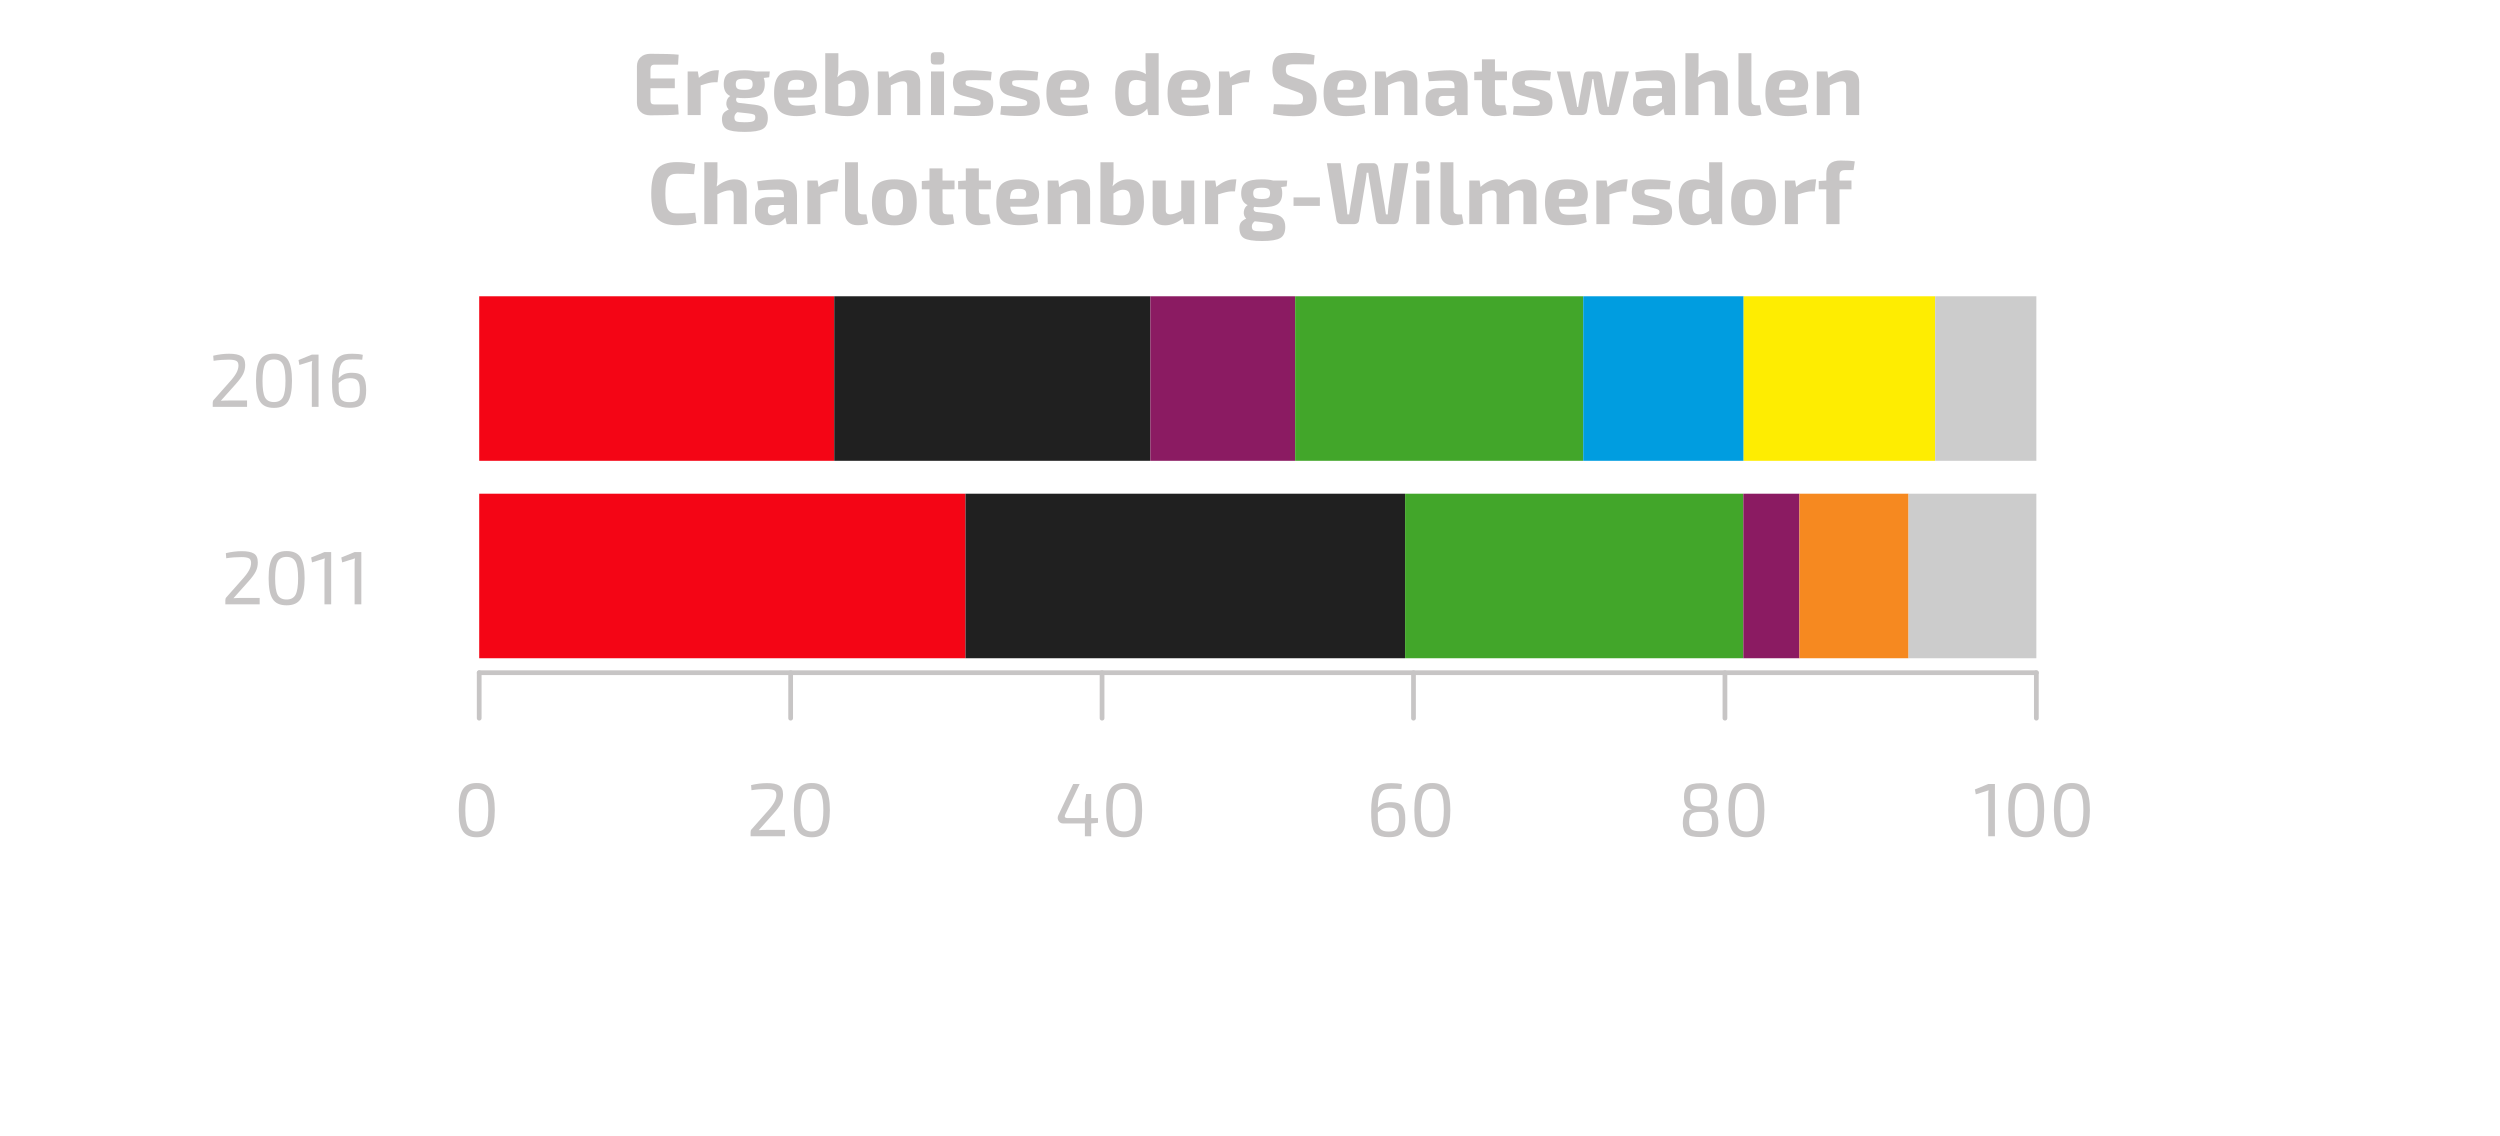 <?xml version="1.0" encoding="UTF-8"?>
<svg xmlns="http://www.w3.org/2000/svg" xmlns:xlink="http://www.w3.org/1999/xlink" width="396pt" height="180pt" viewBox="0 0 396 180" version="1.1">
<defs>
<g>
<symbol overflow="visible" id="glyph0-0">
<path style="stroke:none;" d=""/>
</symbol>
<symbol overflow="visible" id="glyph0-1">
<path style="stroke:none;" d="M 0.797 -7.297 L 0.734 -8.109 C 1.617 -8.316 2.457 -8.422 3.25 -8.422 C 4.125 -8.422 4.766 -8.297 5.172 -8.047 C 5.586 -7.805 5.797 -7.336 5.797 -6.641 C 5.797 -6.117 5.688 -5.641 5.469 -5.203 C 5.25 -4.766 4.863 -4.238 4.312 -3.625 L 1.938 -0.969 C 2.32 -1 2.77 -1.016 3.281 -1.016 L 6.094 -1.016 L 6.094 0 L 0.656 0 L 0.656 -0.656 C 0.656 -0.852 0.707 -1.004 0.812 -1.109 L 3.219 -3.828 C 3.758 -4.41 4.148 -4.922 4.391 -5.359 C 4.629 -5.797 4.742 -6.207 4.734 -6.594 C 4.723 -6.969 4.594 -7.207 4.344 -7.312 C 4.102 -7.426 3.719 -7.484 3.188 -7.484 C 2.383 -7.484 1.586 -7.422 0.797 -7.297 Z M 0.797 -7.297 "/>
</symbol>
<symbol overflow="visible" id="glyph0-2">
<path style="stroke:none;" d="M 1.406 -7.438 C 1.832 -8.102 2.566 -8.438 3.609 -8.438 C 4.66 -8.438 5.398 -8.102 5.828 -7.438 C 6.254 -6.77 6.469 -5.672 6.469 -4.141 C 6.469 -2.609 6.254 -1.508 5.828 -0.844 C 5.398 -0.176 4.66 0.156 3.609 0.156 C 2.566 0.156 1.832 -0.176 1.406 -0.844 C 0.977 -1.508 0.766 -2.609 0.766 -4.141 C 0.766 -5.672 0.977 -6.77 1.406 -7.438 Z M 5.031 -6.75 C 4.758 -7.258 4.285 -7.516 3.609 -7.516 C 2.93 -7.516 2.457 -7.258 2.188 -6.75 C 1.926 -6.25 1.797 -5.379 1.797 -4.141 C 1.797 -2.898 1.926 -2.023 2.188 -1.516 C 2.457 -1.016 2.93 -0.766 3.609 -0.766 C 4.285 -0.766 4.758 -1.016 5.031 -1.516 C 5.301 -2.023 5.438 -2.898 5.438 -4.141 C 5.438 -5.379 5.301 -6.25 5.031 -6.75 Z M 5.031 -6.75 "/>
</symbol>
<symbol overflow="visible" id="glyph0-3">
<path style="stroke:none;" d="M 3.438 0 L 2.375 0 L 2.375 -6.562 C 2.375 -6.844 2.395 -7.082 2.438 -7.281 L 0.406 -6.641 L 0.266 -7.422 L 2.375 -8.281 L 3.438 -8.281 Z M 3.438 0 "/>
</symbol>
<symbol overflow="visible" id="glyph0-4">
<path style="stroke:none;" d="M 5.672 -8.25 L 5.578 -7.469 C 5.223 -7.508 4.703 -7.531 4.016 -7.531 C 3.598 -7.531 3.266 -7.492 3.016 -7.422 C 2.773 -7.348 2.562 -7.203 2.375 -6.984 C 2.195 -6.773 2.066 -6.477 1.984 -6.094 C 1.91 -5.707 1.863 -5.188 1.844 -4.531 C 2.133 -4.852 2.438 -5.078 2.75 -5.203 C 3.07 -5.336 3.469 -5.406 3.938 -5.406 C 4.801 -5.406 5.395 -5.203 5.719 -4.797 C 6.039 -4.398 6.203 -3.691 6.203 -2.672 C 6.203 -2.211 6.172 -1.82 6.109 -1.5 C 6.047 -1.188 5.922 -0.895 5.734 -0.625 C 5.555 -0.363 5.289 -0.172 4.938 -0.047 C 4.582 0.078 4.133 0.141 3.594 0.141 C 3.113 0.141 2.711 0.094 2.391 0 C 2.078 -0.082 1.812 -0.207 1.594 -0.375 C 1.375 -0.551 1.207 -0.805 1.094 -1.141 C 0.977 -1.484 0.898 -1.867 0.859 -2.297 C 0.816 -2.734 0.797 -3.281 0.797 -3.938 C 0.797 -4.707 0.836 -5.359 0.922 -5.891 C 1.016 -6.43 1.141 -6.863 1.297 -7.188 C 1.453 -7.52 1.664 -7.773 1.938 -7.953 C 2.219 -8.141 2.516 -8.266 2.828 -8.328 C 3.141 -8.391 3.535 -8.422 4.016 -8.422 C 4.672 -8.422 5.223 -8.363 5.672 -8.25 Z M 3.594 -0.75 C 4.258 -0.75 4.691 -0.895 4.891 -1.188 C 5.098 -1.488 5.203 -1.984 5.203 -2.672 C 5.203 -3.367 5.094 -3.852 4.875 -4.125 C 4.664 -4.406 4.258 -4.547 3.656 -4.547 C 3.312 -4.547 3.004 -4.488 2.734 -4.375 C 2.473 -4.27 2.176 -4.07 1.844 -3.781 C 1.844 -3.27 1.848 -2.863 1.859 -2.562 C 1.879 -2.27 1.922 -1.988 1.984 -1.719 C 2.055 -1.457 2.156 -1.266 2.281 -1.141 C 2.414 -1.016 2.586 -0.914 2.797 -0.844 C 3.004 -0.781 3.27 -0.75 3.594 -0.75 Z M 3.594 -0.75 "/>
</symbol>
<symbol overflow="visible" id="glyph0-5">
<path style="stroke:none;" d="M 6.859 -2.141 L 5.781 -2.031 L 5.781 0 L 4.781 0 L 4.781 -2.031 L 1.359 -2.031 C 1.023 -2.031 0.773 -2.164 0.609 -2.438 C 0.441 -2.707 0.426 -3 0.562 -3.312 L 2.922 -8.281 L 3.953 -8.281 L 1.641 -3.391 C 1.578 -3.223 1.578 -3.098 1.641 -3.016 C 1.703 -2.93 1.801 -2.891 1.938 -2.891 L 4.781 -2.891 L 4.781 -5.328 L 4.969 -6.703 L 5.781 -6.703 L 5.781 -2.891 L 6.859 -2.891 Z M 6.859 -2.141 "/>
</symbol>
<symbol overflow="visible" id="glyph0-6">
<path style="stroke:none;" d="M 2.203 -4.266 L 2.203 -4.312 C 1.41 -4.406 1.016 -5.039 1.016 -6.219 C 1.016 -7 1.195 -7.555 1.562 -7.891 C 1.938 -8.234 2.629 -8.406 3.641 -8.406 C 4.66 -8.406 5.352 -8.238 5.719 -7.906 C 6.094 -7.57 6.281 -7.008 6.281 -6.219 C 6.281 -5.039 5.883 -4.406 5.094 -4.312 L 5.094 -4.266 C 5.594 -4.223 5.941 -4.016 6.141 -3.641 C 6.348 -3.273 6.453 -2.75 6.453 -2.062 C 6.453 -1.281 6.258 -0.723 5.875 -0.391 C 5.488 -0.055 4.742 0.113 3.641 0.125 C 2.566 0.125 1.828 -0.039 1.422 -0.375 C 1.023 -0.707 0.828 -1.27 0.828 -2.062 C 0.828 -2.75 0.93 -3.273 1.141 -3.641 C 1.348 -4.016 1.703 -4.223 2.203 -4.266 Z M 4.984 -7.25 C 4.773 -7.445 4.332 -7.547 3.656 -7.547 C 2.988 -7.547 2.539 -7.445 2.312 -7.25 C 2.094 -7.051 1.984 -6.676 1.984 -6.125 C 1.984 -5.551 2.094 -5.172 2.312 -4.984 C 2.531 -4.805 2.984 -4.719 3.672 -4.719 C 4.359 -4.719 4.801 -4.805 5 -4.984 C 5.207 -5.172 5.312 -5.551 5.312 -6.125 C 5.312 -6.676 5.203 -7.051 4.984 -7.25 Z M 3.672 -3.875 C 2.922 -3.863 2.426 -3.754 2.188 -3.547 C 1.945 -3.336 1.828 -2.914 1.828 -2.281 C 1.828 -1.707 1.945 -1.316 2.188 -1.109 C 2.438 -0.898 2.926 -0.797 3.656 -0.797 C 4.375 -0.797 4.852 -0.898 5.094 -1.109 C 5.332 -1.316 5.453 -1.707 5.453 -2.281 C 5.453 -2.938 5.336 -3.363 5.109 -3.562 C 4.879 -3.77 4.398 -3.875 3.672 -3.875 Z M 3.672 -3.875 "/>
</symbol>
<symbol overflow="visible" id="glyph1-0">
<path style="stroke:none;" d=""/>
</symbol>
<symbol overflow="visible" id="glyph1-1">
<path style="stroke:none;" d="M 7.406 -1.672 L 7.5 -0.094 C 6.625 0 5.133 0.047 3.031 0.047 C 2.383 0.047 1.867 -0.129 1.484 -0.484 C 1.098 -0.836 0.898 -1.312 0.891 -1.906 L 0.891 -7.75 C 0.898 -8.352 1.098 -8.828 1.484 -9.172 C 1.867 -9.523 2.383 -9.703 3.031 -9.703 C 5.133 -9.703 6.625 -9.656 7.5 -9.562 L 7.406 -7.984 L 3.703 -7.984 C 3.461 -7.984 3.289 -7.926 3.188 -7.812 C 3.082 -7.695 3.031 -7.516 3.031 -7.266 L 3.031 -5.797 L 6.891 -5.797 L 6.891 -4.25 L 3.031 -4.25 L 3.031 -2.391 C 3.031 -2.129 3.082 -1.941 3.188 -1.828 C 3.289 -1.723 3.461 -1.672 3.703 -1.672 Z M 7.406 -1.672 "/>
</symbol>
<symbol overflow="visible" id="glyph1-2">
<path style="stroke:none;" d="M 5.812 -7.094 L 5.594 -5.188 L 5.047 -5.188 C 4.586 -5.188 3.879 -5.023 2.922 -4.703 L 2.922 0 L 0.859 0 L 0.859 -6.906 L 2.469 -6.906 L 2.641 -5.891 C 3.586 -6.691 4.523 -7.094 5.453 -7.094 Z M 5.812 -7.094 "/>
</symbol>
<symbol overflow="visible" id="glyph1-3">
<path style="stroke:none;" d="M 7.828 -5.984 L 6.953 -5.875 C 7.066 -5.613 7.125 -5.285 7.125 -4.891 C 7.125 -4.086 6.883 -3.516 6.406 -3.172 C 5.926 -2.836 5.082 -2.672 3.875 -2.672 C 3.477 -2.672 3.082 -2.695 2.688 -2.75 C 2.57 -2.594 2.551 -2.422 2.625 -2.234 C 2.695 -2.047 2.852 -1.941 3.094 -1.922 L 5.594 -1.625 C 6.301 -1.539 6.812 -1.332 7.125 -1 C 7.445 -0.676 7.609 -0.195 7.609 0.438 C 7.609 1.312 7.344 1.898 6.812 2.203 C 6.281 2.516 5.332 2.672 3.969 2.672 C 2.551 2.672 1.594 2.523 1.094 2.234 C 0.594 1.941 0.344 1.398 0.344 0.609 C 0.344 0.254 0.422 -0.035 0.578 -0.266 C 0.742 -0.492 1.023 -0.695 1.422 -0.875 C 1.109 -1.188 0.984 -1.566 1.047 -2.016 C 1.109 -2.473 1.312 -2.805 1.656 -3.016 C 0.969 -3.328 0.625 -3.945 0.625 -4.875 C 0.625 -5.688 0.867 -6.258 1.359 -6.594 C 1.848 -6.926 2.691 -7.094 3.891 -7.094 C 4.617 -7.094 5.223 -7.031 5.703 -6.906 L 7.922 -6.906 Z M 3.875 -3.984 C 4.383 -3.984 4.734 -4.047 4.922 -4.172 C 5.109 -4.305 5.203 -4.547 5.203 -4.891 C 5.203 -5.234 5.109 -5.461 4.922 -5.578 C 4.734 -5.703 4.383 -5.766 3.875 -5.766 C 3.363 -5.766 3.008 -5.703 2.812 -5.578 C 2.625 -5.461 2.531 -5.234 2.531 -4.891 C 2.531 -4.547 2.625 -4.305 2.812 -4.172 C 3.008 -4.047 3.363 -3.984 3.875 -3.984 Z M 4.5 -0.266 L 2.766 -0.453 C 2.461 -0.203 2.312 0.062 2.312 0.344 C 2.312 0.688 2.41 0.906 2.609 1 C 2.816 1.094 3.258 1.141 3.938 1.141 C 4.625 1.141 5.078 1.086 5.297 0.984 C 5.516 0.891 5.625 0.688 5.625 0.375 C 5.625 0.133 5.551 -0.016 5.406 -0.078 C 5.27 -0.148 4.969 -0.211 4.5 -0.266 Z M 4.5 -0.266 "/>
</symbol>
<symbol overflow="visible" id="glyph1-4">
<path style="stroke:none;" d="M 5.25 -2.766 L 2.766 -2.766 C 2.828 -2.254 2.973 -1.91 3.203 -1.734 C 3.441 -1.566 3.836 -1.484 4.391 -1.484 C 5.129 -1.484 5.988 -1.535 6.969 -1.641 L 7.172 -0.344 C 6.453 0 5.445 0.172 4.156 0.172 C 2.863 0.172 1.941 -0.109 1.391 -0.672 C 0.836 -1.234 0.562 -2.156 0.562 -3.438 C 0.562 -4.789 0.828 -5.738 1.359 -6.281 C 1.898 -6.82 2.805 -7.094 4.078 -7.094 C 5.223 -7.094 6.051 -6.895 6.562 -6.5 C 7.082 -6.102 7.344 -5.5 7.344 -4.688 C 7.344 -4.039 7.176 -3.555 6.844 -3.234 C 6.52 -2.922 5.988 -2.766 5.25 -2.766 Z M 2.719 -4 L 4.672 -4 C 4.922 -4 5.086 -4.062 5.172 -4.188 C 5.266 -4.312 5.312 -4.488 5.312 -4.719 C 5.312 -5.039 5.227 -5.266 5.062 -5.391 C 4.895 -5.523 4.586 -5.594 4.141 -5.594 C 3.609 -5.594 3.242 -5.484 3.047 -5.266 C 2.859 -5.055 2.75 -4.633 2.719 -4 Z M 2.719 -4 "/>
</symbol>
<symbol overflow="visible" id="glyph1-5">
<path style="stroke:none;" d="M 2.906 -9.797 L 2.906 -7.609 C 2.906 -6.961 2.848 -6.422 2.734 -5.984 C 3.461 -6.723 4.281 -7.094 5.188 -7.094 C 6.082 -7.094 6.727 -6.816 7.125 -6.266 C 7.52 -5.711 7.719 -4.797 7.719 -3.516 C 7.719 -2.328 7.473 -1.414 6.984 -0.781 C 6.504 -0.145 5.625 0.172 4.344 0.172 C 3.781 0.172 3.148 0.125 2.453 0.031 C 1.754 -0.062 1.211 -0.191 0.828 -0.359 L 0.828 -9.797 Z M 2.891 -4.859 L 2.891 -1.5 C 3.367 -1.395 3.836 -1.352 4.297 -1.375 C 4.773 -1.395 5.109 -1.551 5.297 -1.844 C 5.492 -2.145 5.594 -2.695 5.594 -3.5 C 5.594 -4.258 5.508 -4.773 5.344 -5.047 C 5.188 -5.316 4.859 -5.453 4.359 -5.453 C 3.973 -5.453 3.484 -5.254 2.891 -4.859 Z M 2.891 -4.859 "/>
</symbol>
<symbol overflow="visible" id="glyph1-6">
<path style="stroke:none;" d="M 2.531 -6.906 L 2.688 -5.875 C 3.688 -6.688 4.672 -7.094 5.641 -7.094 C 6.266 -7.094 6.742 -6.93 7.078 -6.609 C 7.41 -6.285 7.578 -5.812 7.578 -5.188 L 7.578 0 L 5.516 0 L 5.516 -4.531 C 5.516 -4.844 5.461 -5.055 5.359 -5.172 C 5.266 -5.285 5.094 -5.344 4.844 -5.344 C 4.406 -5.344 3.766 -5.133 2.922 -4.719 L 2.922 0 L 0.859 0 L 0.859 -6.906 Z M 2.531 -6.906 "/>
</symbol>
<symbol overflow="visible" id="glyph1-7">
<path style="stroke:none;" d="M 1.469 -9.953 L 2.391 -9.953 C 2.797 -9.953 3 -9.754 3 -9.359 L 3 -8.594 C 3 -8.195 2.797 -8 2.391 -8 L 1.469 -8 C 1.07 -8 0.875 -8.195 0.875 -8.594 L 0.875 -9.359 C 0.875 -9.754 1.07 -9.953 1.469 -9.953 Z M 2.969 0 L 0.906 0 L 0.906 -6.906 L 2.969 -6.906 Z M 2.969 0 "/>
</symbol>
<symbol overflow="visible" id="glyph1-8">
<path style="stroke:none;" d="M 3.922 -2.562 L 2.203 -3.031 C 1.566 -3.207 1.125 -3.457 0.875 -3.781 C 0.633 -4.102 0.516 -4.551 0.516 -5.125 C 0.516 -5.844 0.734 -6.348 1.172 -6.641 C 1.617 -6.941 2.379 -7.094 3.453 -7.094 C 4.691 -7.07 5.758 -6.984 6.656 -6.828 L 6.516 -5.5 C 5.336 -5.52 4.445 -5.531 3.844 -5.531 C 3.52 -5.531 3.297 -5.523 3.172 -5.516 C 3.047 -5.516 2.922 -5.5 2.797 -5.469 C 2.672 -5.445 2.594 -5.406 2.562 -5.344 C 2.531 -5.281 2.516 -5.188 2.516 -5.062 C 2.516 -5.02 2.516 -4.977 2.516 -4.938 C 2.523 -4.906 2.539 -4.867 2.562 -4.828 C 2.582 -4.797 2.598 -4.77 2.609 -4.75 C 2.617 -4.738 2.645 -4.719 2.688 -4.688 C 2.727 -4.664 2.758 -4.648 2.781 -4.641 C 2.801 -4.641 2.844 -4.625 2.906 -4.594 C 2.969 -4.57 3.016 -4.555 3.047 -4.547 C 3.078 -4.535 3.133 -4.52 3.219 -4.5 C 3.312 -4.477 3.383 -4.461 3.438 -4.453 L 5.188 -3.969 C 5.812 -3.789 6.254 -3.555 6.516 -3.266 C 6.773 -2.973 6.906 -2.535 6.906 -1.953 C 6.906 -1.141 6.664 -0.582 6.188 -0.281 C 5.707 0.008 4.891 0.156 3.734 0.156 C 2.617 0.156 1.586 0.078 0.641 -0.078 L 0.766 -1.422 C 1.109 -1.41 1.906 -1.406 3.156 -1.406 C 3.875 -1.406 4.344 -1.43 4.562 -1.484 C 4.789 -1.547 4.906 -1.691 4.906 -1.922 C 4.906 -1.961 4.898 -2 4.891 -2.031 C 4.891 -2.07 4.879 -2.109 4.859 -2.141 C 4.836 -2.18 4.816 -2.207 4.797 -2.219 C 4.785 -2.238 4.754 -2.258 4.703 -2.281 C 4.66 -2.312 4.629 -2.332 4.609 -2.344 C 4.586 -2.352 4.539 -2.367 4.469 -2.391 C 4.406 -2.422 4.352 -2.441 4.312 -2.453 C 4.281 -2.461 4.219 -2.477 4.125 -2.5 C 4.031 -2.52 3.961 -2.539 3.922 -2.562 Z M 3.922 -2.562 "/>
</symbol>
<symbol overflow="visible" id="glyph1-9">
<path style="stroke:none;" d=""/>
</symbol>
<symbol overflow="visible" id="glyph1-10">
<path style="stroke:none;" d="M 7.469 -9.797 L 7.469 0 L 5.828 0 L 5.656 -1.016 C 4.988 -0.223 4.113 0.172 3.031 0.172 C 2.164 0.172 1.539 -0.133 1.156 -0.75 C 0.77 -1.375 0.578 -2.297 0.578 -3.516 C 0.578 -4.836 0.789 -5.766 1.219 -6.297 C 1.645 -6.828 2.312 -7.094 3.219 -7.094 C 4.102 -7.094 4.848 -6.891 5.453 -6.484 C 5.41 -6.992 5.391 -7.473 5.391 -7.922 L 5.391 -9.797 Z M 5.391 -2.094 L 5.391 -5.297 C 4.766 -5.473 4.273 -5.562 3.922 -5.562 C 3.453 -5.562 3.129 -5.43 2.953 -5.172 C 2.785 -4.91 2.703 -4.363 2.703 -3.531 C 2.703 -2.738 2.785 -2.207 2.953 -1.938 C 3.117 -1.676 3.414 -1.547 3.844 -1.547 C 4.133 -1.547 4.383 -1.582 4.594 -1.656 C 4.801 -1.738 5.066 -1.883 5.391 -2.094 Z M 5.391 -2.094 "/>
</symbol>
<symbol overflow="visible" id="glyph1-11">
<path style="stroke:none;" d="M 4.547 -3.656 L 2.609 -4.344 C 1.891 -4.602 1.375 -4.957 1.062 -5.406 C 0.758 -5.852 0.609 -6.441 0.609 -7.172 C 0.609 -8.234 0.863 -8.941 1.375 -9.297 C 1.895 -9.66 2.805 -9.844 4.109 -9.844 C 5.348 -9.844 6.41 -9.719 7.297 -9.469 L 7.156 -8.016 C 6.344 -8.035 5.332 -8.047 4.125 -8.047 C 3.57 -8.047 3.203 -7.992 3.016 -7.891 C 2.828 -7.797 2.734 -7.555 2.734 -7.172 C 2.734 -6.848 2.801 -6.613 2.938 -6.469 C 3.082 -6.332 3.348 -6.203 3.734 -6.078 L 5.578 -5.453 C 6.316 -5.18 6.836 -4.82 7.141 -4.375 C 7.453 -3.926 7.609 -3.336 7.609 -2.609 C 7.609 -1.523 7.348 -0.785 6.828 -0.391 C 6.305 -0.004 5.375 0.188 4.031 0.188 C 2.938 0.188 1.832 0.062 0.719 -0.188 L 0.844 -1.719 C 2.832 -1.676 3.895 -1.656 4.031 -1.656 C 4.602 -1.656 4.984 -1.711 5.172 -1.828 C 5.359 -1.953 5.453 -2.207 5.453 -2.594 C 5.453 -2.914 5.383 -3.145 5.25 -3.281 C 5.125 -3.414 4.891 -3.539 4.547 -3.656 Z M 4.547 -3.656 "/>
</symbol>
<symbol overflow="visible" id="glyph1-12">
<path style="stroke:none;" d="M 1.031 -5.359 L 0.844 -6.766 C 2.082 -6.984 3.281 -7.094 4.438 -7.094 C 5.375 -7.094 6.062 -6.906 6.5 -6.531 C 6.938 -6.156 7.156 -5.5 7.156 -4.562 L 7.156 0 L 5.516 0 L 5.312 -1.047 C 4.613 -0.234 3.766 0.172 2.766 0.172 C 2.098 0.172 1.551 0 1.125 -0.344 C 0.707 -0.695 0.5 -1.188 0.5 -1.812 L 0.5 -2.516 C 0.5 -3.066 0.688 -3.492 1.062 -3.797 C 1.438 -4.109 1.957 -4.266 2.625 -4.266 L 5.078 -4.266 L 5.078 -4.578 C 5.066 -4.93 4.984 -5.164 4.828 -5.281 C 4.68 -5.406 4.391 -5.469 3.953 -5.469 C 3.18 -5.469 2.207 -5.43 1.031 -5.359 Z M 2.547 -2.359 L 2.547 -2.094 C 2.547 -1.625 2.816 -1.391 3.359 -1.391 C 3.922 -1.391 4.492 -1.613 5.078 -2.062 L 5.078 -3.031 L 3.219 -3.031 C 2.77 -3.02 2.547 -2.797 2.547 -2.359 Z M 2.547 -2.359 "/>
</symbol>
<symbol overflow="visible" id="glyph1-13">
<path style="stroke:none;" d="M 3.547 -5.516 L 3.547 -2.25 C 3.547 -1.988 3.598 -1.805 3.703 -1.703 C 3.816 -1.598 4.016 -1.547 4.297 -1.547 L 5.188 -1.547 L 5.406 -0.109 C 4.875 0.078 4.223 0.172 3.453 0.172 C 2.828 0.172 2.344 0 2 -0.344 C 1.656 -0.695 1.484 -1.188 1.484 -1.812 L 1.484 -5.516 L 0.266 -5.516 L 0.266 -6.828 L 1.484 -6.906 L 1.484 -8.828 L 3.547 -8.828 L 3.547 -6.906 L 5.453 -6.906 L 5.453 -5.516 Z M 3.547 -5.516 "/>
</symbol>
<symbol overflow="visible" id="glyph1-14">
<path style="stroke:none;" d="M 11.641 -6.906 L 9.938 -0.547 C 9.844 -0.18 9.602 0 9.219 0 L 7.609 0 C 7.422 0 7.254 -0.055 7.109 -0.172 C 6.973 -0.285 6.891 -0.438 6.859 -0.625 L 6.156 -4.531 C 6.145 -4.613 6.125 -4.789 6.094 -5.062 C 6.062 -5.332 6.031 -5.547 6 -5.703 L 5.844 -5.703 L 5.672 -4.531 L 4.984 -0.625 C 4.953 -0.438 4.863 -0.285 4.719 -0.172 C 4.582 -0.055 4.422 0 4.234 0 L 2.625 0 C 2.25 0 2.016 -0.18 1.922 -0.547 L 0.219 -6.906 L 2.312 -6.906 L 3.25 -2.422 C 3.344 -1.922 3.398 -1.539 3.422 -1.281 L 3.594 -1.281 C 3.613 -1.414 3.645 -1.609 3.688 -1.859 C 3.727 -2.109 3.758 -2.297 3.781 -2.422 L 4.484 -6.281 C 4.547 -6.695 4.781 -6.906 5.188 -6.906 L 6.656 -6.906 C 6.844 -6.906 7.004 -6.848 7.141 -6.734 C 7.273 -6.617 7.352 -6.461 7.375 -6.266 L 8.062 -2.422 C 8.082 -2.285 8.113 -2.094 8.156 -1.844 C 8.207 -1.594 8.242 -1.406 8.266 -1.281 L 8.422 -1.281 L 8.594 -2.422 L 9.547 -6.906 Z M 11.641 -6.906 "/>
</symbol>
<symbol overflow="visible" id="glyph1-15">
<path style="stroke:none;" d="M 2.938 -9.797 L 2.938 -7.406 C 2.938 -6.926 2.895 -6.445 2.812 -5.969 C 3.77 -6.719 4.711 -7.094 5.641 -7.094 C 6.266 -7.094 6.742 -6.93 7.078 -6.609 C 7.41 -6.285 7.578 -5.812 7.578 -5.188 L 7.578 0 L 5.516 0 L 5.516 -4.531 C 5.516 -4.844 5.461 -5.055 5.359 -5.172 C 5.266 -5.285 5.094 -5.344 4.844 -5.344 C 4.352 -5.344 3.711 -5.133 2.922 -4.719 L 2.922 0 L 0.859 0 L 0.859 -9.797 Z M 2.938 -9.797 "/>
</symbol>
<symbol overflow="visible" id="glyph1-16">
<path style="stroke:none;" d="M 2.922 -9.797 L 2.922 -2.25 C 2.922 -1.781 3.18 -1.547 3.703 -1.547 L 4.266 -1.547 L 4.516 -0.109 C 4.148 0.078 3.598 0.172 2.859 0.172 C 2.242 0.172 1.758 0.004 1.406 -0.328 C 1.051 -0.66 0.875 -1.129 0.875 -1.734 L 0.875 -9.797 Z M 2.922 -9.797 "/>
</symbol>
<symbol overflow="visible" id="glyph1-17">
<path style="stroke:none;" d="M 7.625 -1.812 L 7.812 -0.219 C 6.969 0.039 5.938 0.172 4.719 0.172 C 3.227 0.172 2.176 -0.203 1.562 -0.953 C 0.957 -1.703 0.656 -2.992 0.656 -4.828 C 0.656 -6.672 0.957 -7.961 1.562 -8.703 C 2.176 -9.453 3.227 -9.828 4.719 -9.828 C 5.801 -9.828 6.766 -9.719 7.609 -9.5 L 7.438 -7.906 C 6.676 -7.957 5.77 -7.984 4.719 -7.984 C 4.02 -7.984 3.539 -7.758 3.281 -7.312 C 3.02 -6.875 2.891 -6.047 2.891 -4.828 C 2.891 -3.617 3.02 -2.789 3.281 -2.344 C 3.539 -1.906 4.02 -1.688 4.719 -1.688 C 6.008 -1.688 6.977 -1.727 7.625 -1.812 Z M 7.625 -1.812 "/>
</symbol>
<symbol overflow="visible" id="glyph1-18">
<path style="stroke:none;" d="M 4.109 -7.094 C 5.398 -7.094 6.312 -6.816 6.844 -6.266 C 7.383 -5.711 7.656 -4.77 7.656 -3.438 C 7.656 -2.113 7.383 -1.176 6.844 -0.625 C 6.312 -0.082 5.398 0.188 4.109 0.188 C 2.816 0.188 1.898 -0.082 1.359 -0.625 C 0.828 -1.176 0.562 -2.113 0.562 -3.438 C 0.562 -4.781 0.828 -5.723 1.359 -6.266 C 1.898 -6.816 2.816 -7.094 4.109 -7.094 Z M 4.109 -5.547 C 3.566 -5.547 3.203 -5.406 3.016 -5.125 C 2.828 -4.844 2.734 -4.281 2.734 -3.438 C 2.734 -2.625 2.828 -2.078 3.016 -1.797 C 3.203 -1.516 3.566 -1.375 4.109 -1.375 C 4.641 -1.375 5 -1.516 5.188 -1.797 C 5.383 -2.078 5.484 -2.625 5.484 -3.438 C 5.484 -4.27 5.391 -4.828 5.203 -5.109 C 5.016 -5.398 4.648 -5.547 4.109 -5.547 Z M 4.109 -5.547 "/>
</symbol>
<symbol overflow="visible" id="glyph1-19">
<path style="stroke:none;" d="M 7.406 -6.906 L 7.406 0 L 5.766 0 L 5.609 -0.953 C 4.66 -0.191 3.711 0.188 2.766 0.188 C 1.461 0.188 0.812 -0.453 0.812 -1.734 L 0.812 -6.906 L 2.891 -6.906 L 2.891 -2.359 C 2.879 -2.066 2.926 -1.859 3.031 -1.734 C 3.145 -1.609 3.344 -1.547 3.625 -1.547 C 4.031 -1.547 4.602 -1.738 5.344 -2.125 L 5.344 -6.906 Z M 7.406 -6.906 "/>
</symbol>
<symbol overflow="visible" id="glyph1-20">
<path style="stroke:none;" d="M 4.984 -2.891 L 0.812 -2.891 L 0.812 -4.234 L 4.984 -4.234 Z M 4.984 -2.891 "/>
</symbol>
<symbol overflow="visible" id="glyph1-21">
<path style="stroke:none;" d="M 13.266 -9.656 L 11.734 -0.594 C 11.691 -0.414 11.598 -0.27 11.453 -0.156 C 11.316 -0.051 11.156 0 10.969 0 L 8.922 0 C 8.723 0 8.551 -0.055 8.406 -0.172 C 8.27 -0.285 8.188 -0.43 8.156 -0.609 L 7.109 -6.922 C 7.035 -7.328 6.977 -7.734 6.938 -8.141 L 6.672 -8.141 C 6.672 -8.109 6.648 -7.93 6.609 -7.609 C 6.566 -7.297 6.535 -7.062 6.516 -6.906 L 5.469 -0.609 C 5.445 -0.43 5.363 -0.285 5.219 -0.172 C 5.07 -0.055 4.898 0 4.703 0 L 2.656 0 C 2.469 0 2.301 -0.051 2.156 -0.156 C 2.02 -0.27 1.93 -0.414 1.891 -0.594 L 0.359 -9.656 L 2.547 -9.656 L 3.484 -2.953 C 3.535 -2.535 3.578 -2.066 3.609 -1.547 L 3.891 -1.547 C 3.922 -1.816 3.992 -2.285 4.109 -2.953 L 5.141 -9 C 5.172 -9.195 5.254 -9.352 5.391 -9.469 C 5.523 -9.594 5.691 -9.656 5.891 -9.656 L 7.734 -9.656 C 7.93 -9.656 8.098 -9.594 8.234 -9.469 C 8.367 -9.352 8.453 -9.195 8.484 -9 L 9.516 -2.938 C 9.629 -2.25 9.695 -1.785 9.719 -1.547 L 10.016 -1.547 C 10.047 -2.086 10.086 -2.547 10.141 -2.922 L 11.094 -9.656 Z M 13.266 -9.656 "/>
</symbol>
<symbol overflow="visible" id="glyph1-22">
<path style="stroke:none;" d="M 2.5 -6.906 L 2.641 -5.891 C 3.523 -6.691 4.406 -7.094 5.281 -7.094 C 6.207 -7.094 6.801 -6.723 7.062 -5.984 C 7.875 -6.723 8.711 -7.094 9.578 -7.094 C 10.203 -7.094 10.676 -6.93 11 -6.609 C 11.332 -6.285 11.5 -5.812 11.5 -5.188 L 11.5 0 L 9.438 0 L 9.438 -4.531 C 9.438 -4.832 9.383 -5.039 9.281 -5.156 C 9.176 -5.281 8.984 -5.344 8.703 -5.344 C 8.484 -5.344 8.27 -5.301 8.062 -5.219 C 7.852 -5.133 7.555 -4.973 7.172 -4.734 L 7.172 0 L 5.188 0 L 5.188 -4.531 C 5.188 -4.832 5.125 -5.039 5 -5.156 C 4.883 -5.281 4.695 -5.344 4.438 -5.344 C 4.07 -5.344 3.562 -5.145 2.906 -4.75 L 2.906 0 L 0.859 0 L 0.859 -6.906 Z M 2.5 -6.906 "/>
</symbol>
<symbol overflow="visible" id="glyph1-23">
<path style="stroke:none;" d="M 5.781 -8.562 L 4.484 -8.562 C 4.141 -8.562 3.898 -8.492 3.766 -8.359 C 3.629 -8.234 3.562 -8.004 3.562 -7.672 L 3.562 -6.906 L 5.453 -6.906 L 5.453 -5.516 L 3.562 -5.516 L 3.562 0 L 1.469 0 L 1.469 -5.516 L 0.266 -5.516 L 0.266 -6.828 L 1.469 -6.906 L 1.469 -7.953 C 1.469 -9.367 2.223 -10.078 3.734 -10.078 C 4.711 -10.078 5.461 -10.031 5.984 -9.938 Z M 5.781 -8.562 "/>
</symbol>
</g>
</defs>
<g id="surface266">
<path style=" stroke:none;fill-rule:nonzero;fill:rgb(95.686%,1.961%,8.235%);fill-opacity:1;" d="M 75.906 104.266 L 152.938 104.266 L 152.938 78.203 L 75.906 78.203 Z M 75.906 104.266 "/>
<path style=" stroke:none;fill-rule:nonzero;fill:rgb(12.549%,12.549%,12.549%);fill-opacity:1;" d="M 152.938 104.266 L 222.562 104.266 L 222.562 78.203 L 152.938 78.203 Z M 152.938 104.266 "/>
<path style=" stroke:none;fill-rule:nonzero;fill:rgb(25.882%,65.098%,16.471%);fill-opacity:1;" d="M 222.566 104.266 L 276.145 104.266 L 276.145 78.203 L 222.566 78.203 Z M 222.566 104.266 "/>
<path style=" stroke:none;fill-rule:nonzero;fill:rgb(54.51%,10.588%,38.431%);fill-opacity:1;" d="M 276.145 104.266 L 285.031 104.266 L 285.031 78.203 L 276.145 78.203 Z M 276.145 104.266 "/>
<path style=" stroke:none;fill-rule:nonzero;fill:rgb(96.471%,53.725%,12.549%);fill-opacity:1;" d="M 285.031 104.266 L 302.312 104.266 L 302.312 78.203 L 285.031 78.203 Z M 285.031 104.266 "/>
<path style=" stroke:none;fill-rule:nonzero;fill:rgb(80%,80%,80%);fill-opacity:1;" d="M 302.312 104.266 L 322.559 104.266 L 322.559 78.203 L 302.312 78.203 Z M 302.312 104.266 "/>
<path style=" stroke:none;fill-rule:nonzero;fill:rgb(95.686%,1.961%,8.235%);fill-opacity:1;" d="M 75.906 72.992 L 132.145 72.992 L 132.145 46.93 L 75.906 46.93 Z M 75.906 72.992 "/>
<path style=" stroke:none;fill-rule:nonzero;fill:rgb(12.549%,12.549%,12.549%);fill-opacity:1;" d="M 132.145 72.992 L 182.215 72.992 L 182.215 46.93 L 132.145 46.93 Z M 132.145 72.992 "/>
<path style=" stroke:none;fill-rule:nonzero;fill:rgb(54.51%,10.588%,38.431%);fill-opacity:1;" d="M 182.215 72.992 L 205.152 72.992 L 205.152 46.93 L 182.215 46.93 Z M 182.215 72.992 "/>
<path style=" stroke:none;fill-rule:nonzero;fill:rgb(25.882%,65.098%,16.471%);fill-opacity:1;" d="M 205.152 72.992 L 250.785 72.992 L 250.785 46.93 L 205.152 46.93 Z M 205.152 72.992 "/>
<path style=" stroke:none;fill-rule:nonzero;fill:rgb(0%,61.569%,87.843%);fill-opacity:1;" d="M 250.785 72.992 L 276.191 72.992 L 276.191 46.93 L 250.785 46.93 Z M 250.785 72.992 "/>
<path style=" stroke:none;fill-rule:nonzero;fill:rgb(99.608%,92.941%,0.392%);fill-opacity:1;" d="M 276.188 72.992 L 306.527 72.992 L 306.527 46.93 L 276.188 46.93 Z M 276.188 72.992 "/>
<path style=" stroke:none;fill-rule:nonzero;fill:rgb(80%,80%,80%);fill-opacity:1;" d="M 306.527 72.992 L 322.559 72.992 L 322.559 46.93 L 306.527 46.93 Z M 306.527 72.992 "/>
<g style="fill:rgb(78.039%,77.255%,77.255%);fill-opacity:1;">
  <use xlink:href="#glyph0-1" x="35.039" y="95.727"/>
  <use xlink:href="#glyph0-2" x="41.783" y="95.727"/>
  <use xlink:href="#glyph0-3" x="49.02" y="95.727"/>
  <use xlink:href="#glyph0-3" x="53.796" y="95.727"/>
</g>
<g style="fill:rgb(78.039%,77.255%,77.255%);fill-opacity:1;">
  <use xlink:href="#glyph0-1" x="33.039" y="64.453"/>
  <use xlink:href="#glyph0-2" x="39.783" y="64.453"/>
  <use xlink:href="#glyph0-3" x="47.02" y="64.453"/>
  <use xlink:href="#glyph0-4" x="51.796" y="64.453"/>
</g>
<g style="fill:rgb(78.039%,77.255%,77.255%);fill-opacity:1;">
  <use xlink:href="#glyph1-1" x="100" y="18.223"/>
  <use xlink:href="#glyph1-2" x="108.064" y="18.223"/>
  <use xlink:href="#glyph1-3" x="114.015" y="18.223"/>
  <use xlink:href="#glyph1-4" x="122.052" y="18.223"/>
  <use xlink:href="#glyph1-5" x="129.892" y="18.223"/>
  <use xlink:href="#glyph1-6" x="138.18" y="18.223"/>
  <use xlink:href="#glyph1-7" x="146.565" y="18.223"/>
  <use xlink:href="#glyph1-8" x="150.43" y="18.223"/>
  <use xlink:href="#glyph1-8" x="157.808" y="18.223"/>
  <use xlink:href="#glyph1-4" x="165.186" y="18.223"/>
  <use xlink:href="#glyph1-9" x="173.025" y="18.223"/>
  <use xlink:href="#glyph1-10" x="176.063" y="18.223"/>
  <use xlink:href="#glyph1-4" x="184.38" y="18.223"/>
  <use xlink:href="#glyph1-2" x="192.22" y="18.223"/>
  <use xlink:href="#glyph1-9" x="197.904" y="18.223"/>
  <use xlink:href="#glyph1-11" x="200.942" y="18.223"/>
  <use xlink:href="#glyph1-4" x="209.091" y="18.223"/>
  <use xlink:href="#glyph1-6" x="216.931" y="18.223"/>
  <use xlink:href="#glyph1-12" x="225.316" y="18.223"/>
  <use xlink:href="#glyph1-13" x="233.254" y="18.223"/>
  <use xlink:href="#glyph1-8" x="239.008" y="18.223"/>
  <use xlink:href="#glyph1-14" x="246.386" y="18.223"/>
  <use xlink:href="#glyph1-12" x="258.175" y="18.223"/>
  <use xlink:href="#glyph1-15" x="266.112" y="18.223"/>
  <use xlink:href="#glyph1-16" x="274.498" y="18.223"/>
  <use xlink:href="#glyph1-4" x="279.076" y="18.223"/>
  <use xlink:href="#glyph1-6" x="286.916" y="18.223"/>
</g>
<g style="fill:rgb(78.039%,77.255%,77.255%);fill-opacity:1;">
  <use xlink:href="#glyph1-17" x="102.5" y="35.504"/>
  <use xlink:href="#glyph1-15" x="110.704" y="35.504"/>
  <use xlink:href="#glyph1-12" x="119.09" y="35.504"/>
  <use xlink:href="#glyph1-2" x="127.027" y="35.504"/>
  <use xlink:href="#glyph1-16" x="132.978" y="35.504"/>
  <use xlink:href="#glyph1-18" x="137.556" y="35.504"/>
  <use xlink:href="#glyph1-13" x="145.746" y="35.504"/>
  <use xlink:href="#glyph1-13" x="151.5" y="35.504"/>
  <use xlink:href="#glyph1-4" x="157.254" y="35.504"/>
  <use xlink:href="#glyph1-6" x="165.094" y="35.504"/>
  <use xlink:href="#glyph1-5" x="173.479" y="35.504"/>
  <use xlink:href="#glyph1-19" x="181.768" y="35.504"/>
  <use xlink:href="#glyph1-2" x="190.027" y="35.504"/>
  <use xlink:href="#glyph1-3" x="195.978" y="35.504"/>
  <use xlink:href="#glyph1-20" x="204.084" y="35.504"/>
  <use xlink:href="#glyph1-21" x="209.811" y="35.504"/>
  <use xlink:href="#glyph1-7" x="223.433" y="35.504"/>
  <use xlink:href="#glyph1-16" x="227.297" y="35.504"/>
  <use xlink:href="#glyph1-22" x="231.875" y="35.504"/>
  <use xlink:href="#glyph1-4" x="244.167" y="35.504"/>
  <use xlink:href="#glyph1-2" x="252.007" y="35.504"/>
  <use xlink:href="#glyph1-8" x="257.957" y="35.504"/>
  <use xlink:href="#glyph1-10" x="265.335" y="35.504"/>
  <use xlink:href="#glyph1-18" x="273.651" y="35.504"/>
  <use xlink:href="#glyph1-2" x="281.869" y="35.504"/>
  <use xlink:href="#glyph1-23" x="287.819" y="35.504"/>
</g>
<path style="fill:none;stroke-width:0.75;stroke-linecap:round;stroke-linejoin:round;stroke:rgb(78.039%,77.255%,77.255%);stroke-opacity:1;stroke-miterlimit:10;" d="M 75.906 106.559 L 322.559 106.559 "/>
<path style="fill:none;stroke-width:0.75;stroke-linecap:round;stroke-linejoin:round;stroke:rgb(78.039%,77.255%,77.255%);stroke-opacity:1;stroke-miterlimit:10;" d="M 75.906 106.559 L 75.906 113.762 "/>
<path style="fill:none;stroke-width:0.75;stroke-linecap:round;stroke-linejoin:round;stroke:rgb(78.039%,77.255%,77.255%);stroke-opacity:1;stroke-miterlimit:10;" d="M 125.238 106.559 L 125.238 113.762 "/>
<path style="fill:none;stroke-width:0.75;stroke-linecap:round;stroke-linejoin:round;stroke:rgb(78.039%,77.255%,77.255%);stroke-opacity:1;stroke-miterlimit:10;" d="M 174.566 106.559 L 174.566 113.762 "/>
<path style="fill:none;stroke-width:0.75;stroke-linecap:round;stroke-linejoin:round;stroke:rgb(78.039%,77.255%,77.255%);stroke-opacity:1;stroke-miterlimit:10;" d="M 223.898 106.559 L 223.898 113.762 "/>
<path style="fill:none;stroke-width:0.75;stroke-linecap:round;stroke-linejoin:round;stroke:rgb(78.039%,77.255%,77.255%);stroke-opacity:1;stroke-miterlimit:10;" d="M 273.23 106.559 L 273.23 113.762 "/>
<path style="fill:none;stroke-width:0.75;stroke-linecap:round;stroke-linejoin:round;stroke:rgb(78.039%,77.255%,77.255%);stroke-opacity:1;stroke-miterlimit:10;" d="M 322.559 106.559 L 322.559 113.762 "/>
<g style="fill:rgb(78.039%,77.255%,77.255%);fill-opacity:1;">
  <use xlink:href="#glyph0-2" x="71.906" y="132.469"/>
</g>
<g style="fill:rgb(78.039%,77.255%,77.255%);fill-opacity:1;">
  <use xlink:href="#glyph0-1" x="118.238" y="132.469"/>
  <use xlink:href="#glyph0-2" x="124.982" y="132.469"/>
</g>
<g style="fill:rgb(78.039%,77.255%,77.255%);fill-opacity:1;">
  <use xlink:href="#glyph0-5" x="167.066" y="132.469"/>
  <use xlink:href="#glyph0-2" x="174.446" y="132.469"/>
</g>
<g style="fill:rgb(78.039%,77.255%,77.255%);fill-opacity:1;">
  <use xlink:href="#glyph0-4" x="216.398" y="132.469"/>
  <use xlink:href="#glyph0-2" x="223.263" y="132.469"/>
</g>
<g style="fill:rgb(78.039%,77.255%,77.255%);fill-opacity:1;">
  <use xlink:href="#glyph0-6" x="265.73" y="132.469"/>
  <use xlink:href="#glyph0-2" x="273.015" y="132.469"/>
</g>
<g style="fill:rgb(78.039%,77.255%,77.255%);fill-opacity:1;">
  <use xlink:href="#glyph0-3" x="312.559" y="132.469"/>
  <use xlink:href="#glyph0-2" x="317.335" y="132.469"/>
  <use xlink:href="#glyph0-2" x="324.571" y="132.469"/>
</g>
</g>
</svg>
